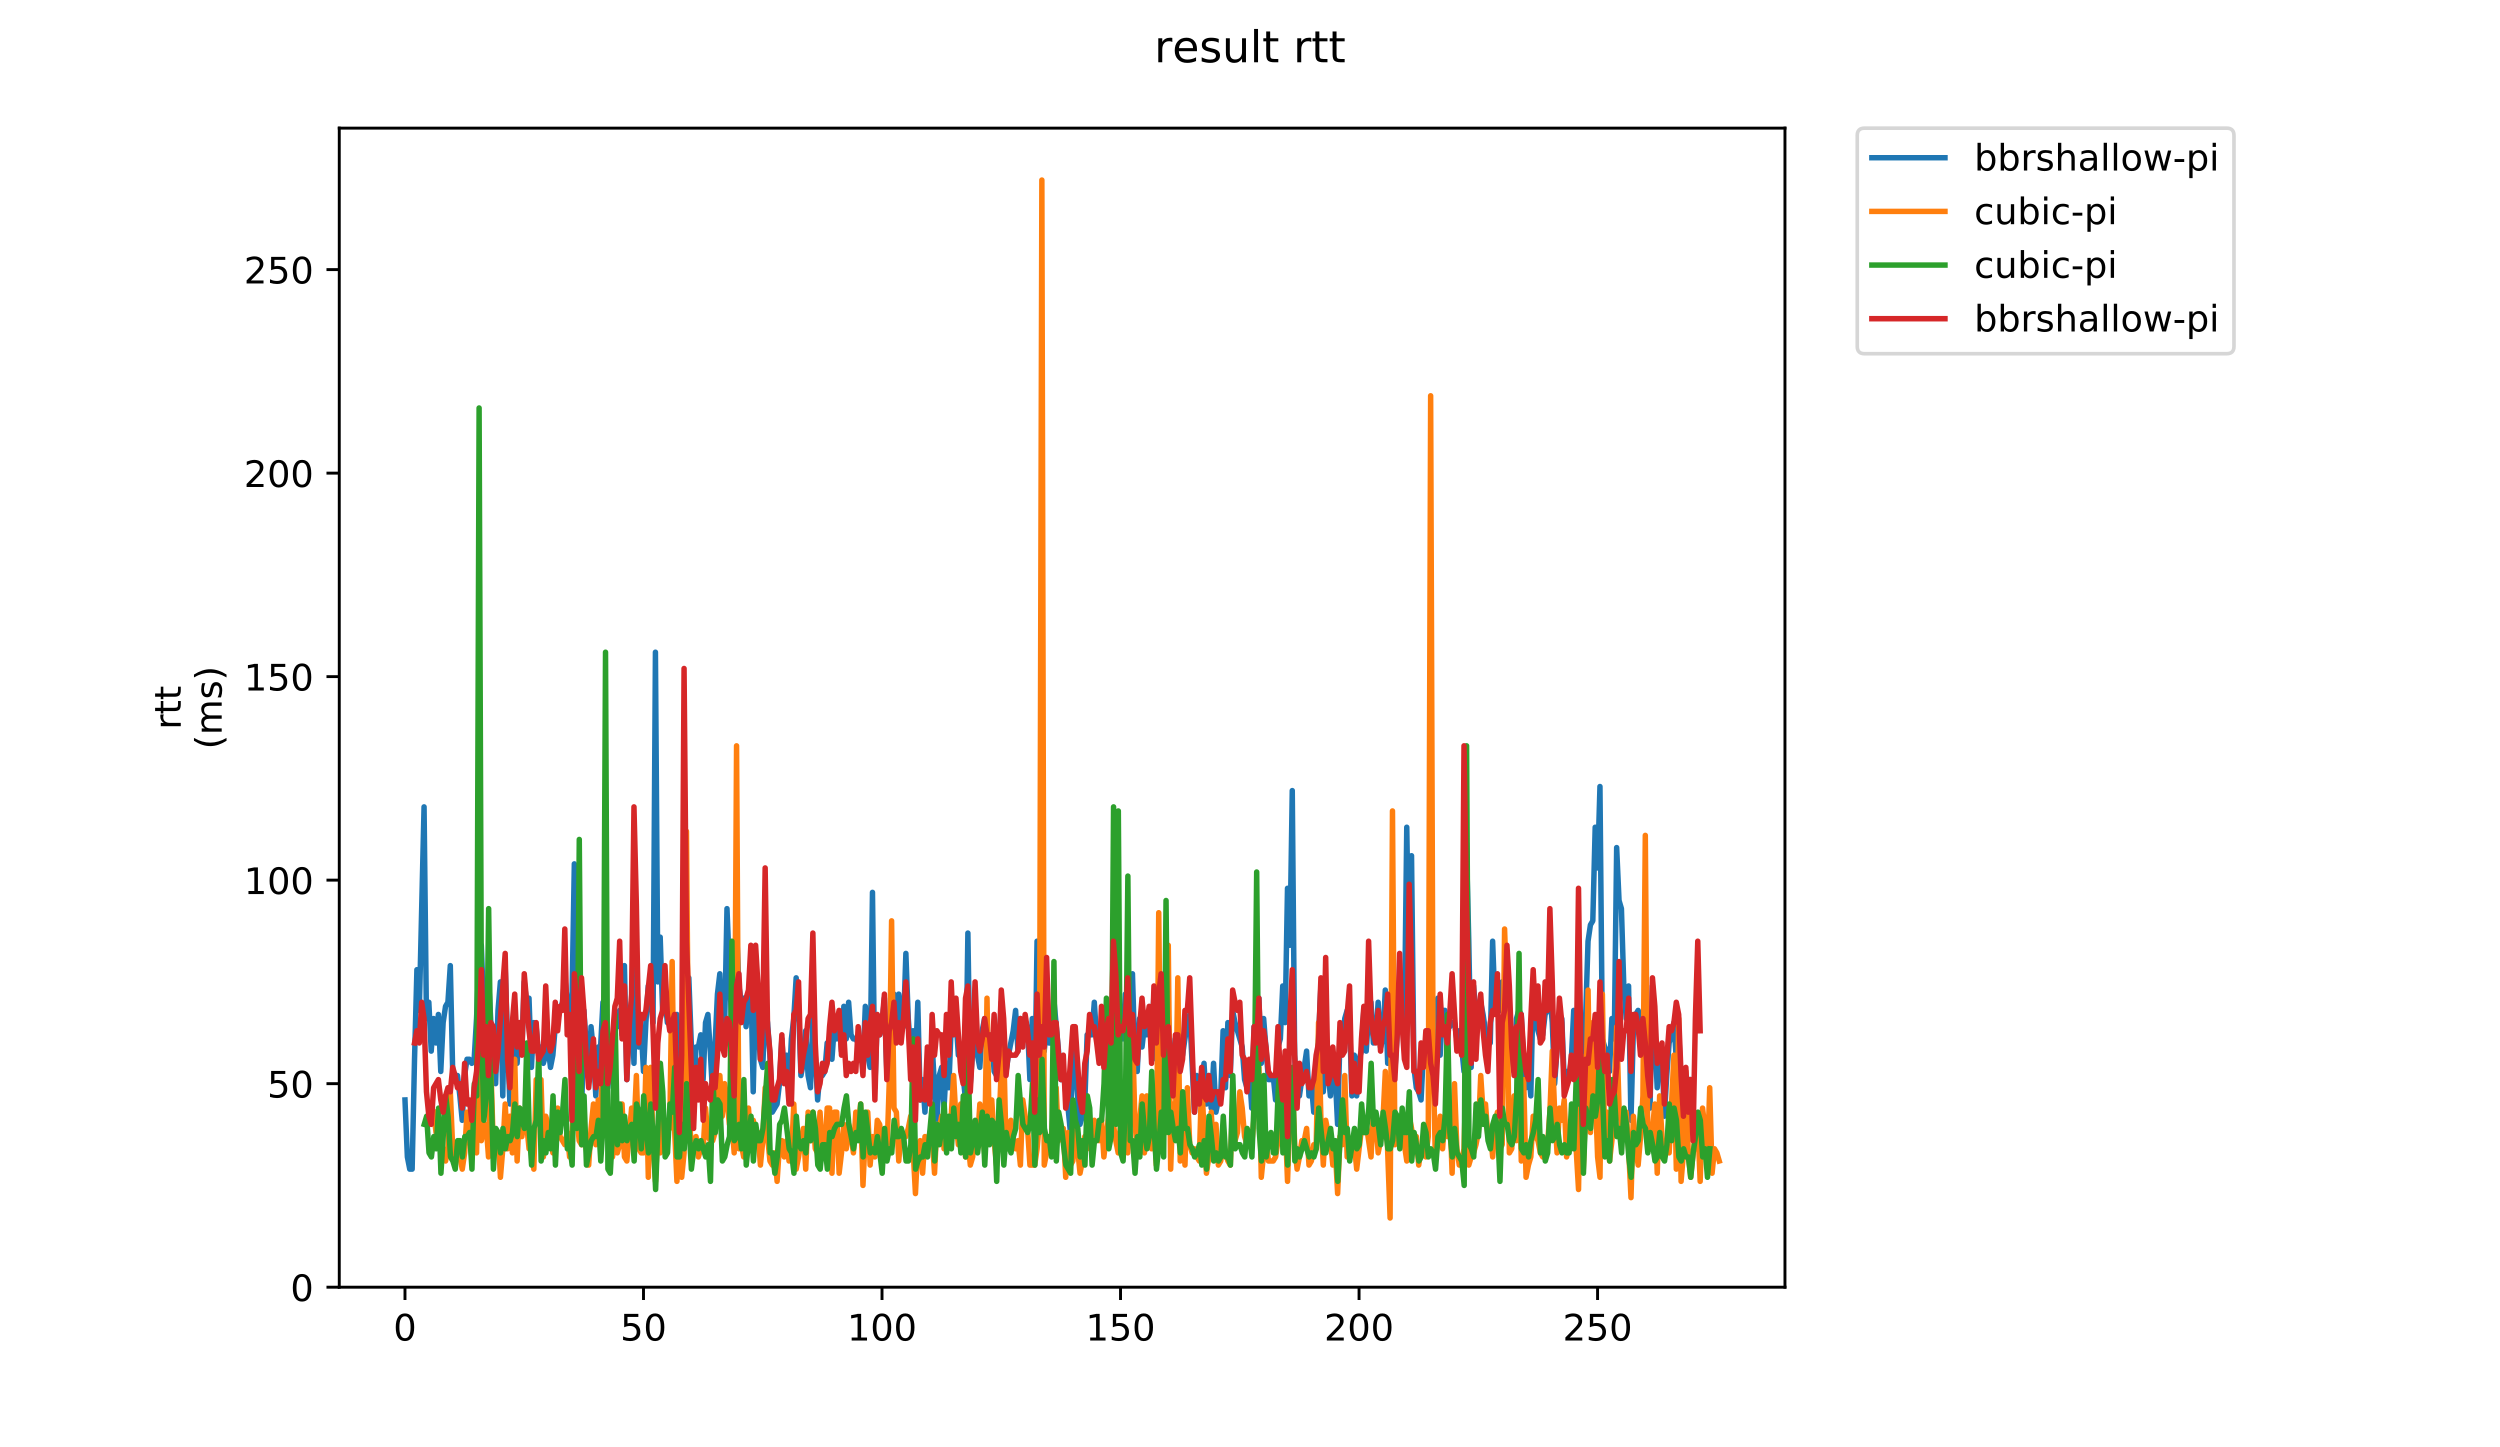 <?xml version="1.0" encoding="utf-8" standalone="no"?>
<!DOCTYPE svg PUBLIC "-//W3C//DTD SVG 1.1//EN"
  "http://www.w3.org/Graphics/SVG/1.1/DTD/svg11.dtd">
<!-- Created with matplotlib (https://matplotlib.org/) -->
<svg height="396pt" version="1.1" viewBox="0 0 684 396" width="684pt" xmlns="http://www.w3.org/2000/svg" xmlns:xlink="http://www.w3.org/1999/xlink">
 <defs>
  <style type="text/css">
*{stroke-linecap:butt;stroke-linejoin:round;}
  </style>
 </defs>
 <g id="figure_1">
  <g id="patch_1">
   <path d="M 0 396 
L 684 396 
L 684 0 
L 0 0 
z
" style="fill:#ffffff;"/>
  </g>
  <g id="axes_1">
   <g id="patch_2">
    <path d="M 92.824 352.174 
L 488.365 352.174 
L 488.365 35.062 
L 92.824 35.062 
z
" style="fill:#ffffff;"/>
   </g>
   <g id="matplotlib.axis_1">
    <g id="xtick_1">
     <g id="line2d_1">
      <defs>
       <path d="M 0 0 
L 0 3.5 
" id="maeb8a2943b" style="stroke:#000000;stroke-width:0.8;"/>
      </defs>
      <g>
       <use style="stroke:#000000;stroke-width:0.8;" x="110.803" xlink:href="#maeb8a2943b" y="352.174"/>
      </g>
     </g>
     <g id="text_1">
      <!-- 0 -->
      <defs>
       <path d="M 31.781 66.406 
Q 24.172 66.406 20.328 58.906 
Q 16.5 51.422 16.5 36.375 
Q 16.5 21.391 20.328 13.891 
Q 24.172 6.391 31.781 6.391 
Q 39.453 6.391 43.281 13.891 
Q 47.125 21.391 47.125 36.375 
Q 47.125 51.422 43.281 58.906 
Q 39.453 66.406 31.781 66.406 
z
M 31.781 74.219 
Q 44.047 74.219 50.516 64.516 
Q 56.984 54.828 56.984 36.375 
Q 56.984 17.969 50.516 8.266 
Q 44.047 -1.422 31.781 -1.422 
Q 19.531 -1.422 13.062 8.266 
Q 6.594 17.969 6.594 36.375 
Q 6.594 54.828 13.062 64.516 
Q 19.531 74.219 31.781 74.219 
z
" id="DejaVuSans-48"/>
      </defs>
      <g transform="translate(107.622 366.773)scale(0.1 -0.1)">
       <use xlink:href="#DejaVuSans-48"/>
      </g>
     </g>
    </g>
    <g id="xtick_2">
     <g id="line2d_2">
      <g>
       <use style="stroke:#000000;stroke-width:0.8;" x="176.061" xlink:href="#maeb8a2943b" y="352.174"/>
      </g>
     </g>
     <g id="text_2">
      <!-- 50 -->
      <defs>
       <path d="M 10.797 72.906 
L 49.516 72.906 
L 49.516 64.594 
L 19.828 64.594 
L 19.828 46.734 
Q 21.969 47.469 24.109 47.828 
Q 26.266 48.188 28.422 48.188 
Q 40.625 48.188 47.75 41.5 
Q 54.891 34.812 54.891 23.391 
Q 54.891 11.625 47.562 5.094 
Q 40.234 -1.422 26.906 -1.422 
Q 22.312 -1.422 17.547 -0.641 
Q 12.797 0.141 7.719 1.703 
L 7.719 11.625 
Q 12.109 9.234 16.797 8.062 
Q 21.484 6.891 26.703 6.891 
Q 35.156 6.891 40.078 11.328 
Q 45.016 15.766 45.016 23.391 
Q 45.016 31 40.078 35.438 
Q 35.156 39.891 26.703 39.891 
Q 22.75 39.891 18.812 39.016 
Q 14.891 38.141 10.797 36.281 
z
" id="DejaVuSans-53"/>
      </defs>
      <g transform="translate(169.699 366.773)scale(0.1 -0.1)">
       <use xlink:href="#DejaVuSans-53"/>
       <use x="63.623" xlink:href="#DejaVuSans-48"/>
      </g>
     </g>
    </g>
    <g id="xtick_3">
     <g id="line2d_3">
      <g>
       <use style="stroke:#000000;stroke-width:0.8;" x="241.32" xlink:href="#maeb8a2943b" y="352.174"/>
      </g>
     </g>
     <g id="text_3">
      <!-- 100 -->
      <defs>
       <path d="M 12.406 8.297 
L 28.516 8.297 
L 28.516 63.922 
L 10.984 60.406 
L 10.984 69.391 
L 28.422 72.906 
L 38.281 72.906 
L 38.281 8.297 
L 54.391 8.297 
L 54.391 0 
L 12.406 0 
z
" id="DejaVuSans-49"/>
      </defs>
      <g transform="translate(231.776 366.773)scale(0.1 -0.1)">
       <use xlink:href="#DejaVuSans-49"/>
       <use x="63.623" xlink:href="#DejaVuSans-48"/>
       <use x="127.246" xlink:href="#DejaVuSans-48"/>
      </g>
     </g>
    </g>
    <g id="xtick_4">
     <g id="line2d_4">
      <g>
       <use style="stroke:#000000;stroke-width:0.8;" x="306.578" xlink:href="#maeb8a2943b" y="352.174"/>
      </g>
     </g>
     <g id="text_4">
      <!-- 150 -->
      <g transform="translate(297.035 366.773)scale(0.1 -0.1)">
       <use xlink:href="#DejaVuSans-49"/>
       <use x="63.623" xlink:href="#DejaVuSans-53"/>
       <use x="127.246" xlink:href="#DejaVuSans-48"/>
      </g>
     </g>
    </g>
    <g id="xtick_5">
     <g id="line2d_5">
      <g>
       <use style="stroke:#000000;stroke-width:0.8;" x="371.837" xlink:href="#maeb8a2943b" y="352.174"/>
      </g>
     </g>
     <g id="text_5">
      <!-- 200 -->
      <defs>
       <path d="M 19.188 8.297 
L 53.609 8.297 
L 53.609 0 
L 7.328 0 
L 7.328 8.297 
Q 12.938 14.109 22.625 23.891 
Q 32.328 33.688 34.812 36.531 
Q 39.547 41.844 41.422 45.531 
Q 43.312 49.219 43.312 52.781 
Q 43.312 58.594 39.234 62.25 
Q 35.156 65.922 28.609 65.922 
Q 23.969 65.922 18.812 64.312 
Q 13.672 62.703 7.812 59.422 
L 7.812 69.391 
Q 13.766 71.781 18.938 73 
Q 24.125 74.219 28.422 74.219 
Q 39.75 74.219 46.484 68.547 
Q 53.219 62.891 53.219 53.422 
Q 53.219 48.922 51.531 44.891 
Q 49.859 40.875 45.406 35.406 
Q 44.188 33.984 37.641 27.219 
Q 31.109 20.453 19.188 8.297 
z
" id="DejaVuSans-50"/>
      </defs>
      <g transform="translate(362.293 366.773)scale(0.1 -0.1)">
       <use xlink:href="#DejaVuSans-50"/>
       <use x="63.623" xlink:href="#DejaVuSans-48"/>
       <use x="127.246" xlink:href="#DejaVuSans-48"/>
      </g>
     </g>
    </g>
    <g id="xtick_6">
     <g id="line2d_6">
      <g>
       <use style="stroke:#000000;stroke-width:0.8;" x="437.095" xlink:href="#maeb8a2943b" y="352.174"/>
      </g>
     </g>
     <g id="text_6">
      <!-- 250 -->
      <g transform="translate(427.551 366.773)scale(0.1 -0.1)">
       <use xlink:href="#DejaVuSans-50"/>
       <use x="63.623" xlink:href="#DejaVuSans-53"/>
       <use x="127.246" xlink:href="#DejaVuSans-48"/>
      </g>
     </g>
    </g>
   </g>
   <g id="matplotlib.axis_2">
    <g id="ytick_1">
     <g id="line2d_7">
      <defs>
       <path d="M 0 0 
L -3.5 0 
" id="m60bc6d3236" style="stroke:#000000;stroke-width:0.8;"/>
      </defs>
      <g>
       <use style="stroke:#000000;stroke-width:0.8;" x="92.824" xlink:href="#m60bc6d3236" y="352.174"/>
      </g>
     </g>
     <g id="text_7">
      <!-- 0 -->
      <g transform="translate(79.461 355.973)scale(0.1 -0.1)">
       <use xlink:href="#DejaVuSans-48"/>
      </g>
     </g>
    </g>
    <g id="ytick_2">
     <g id="line2d_8">
      <g>
       <use style="stroke:#000000;stroke-width:0.8;" x="92.824" xlink:href="#m60bc6d3236" y="296.492"/>
      </g>
     </g>
     <g id="text_8">
      <!-- 50 -->
      <g transform="translate(73.099 300.291)scale(0.1 -0.1)">
       <use xlink:href="#DejaVuSans-53"/>
       <use x="63.623" xlink:href="#DejaVuSans-48"/>
      </g>
     </g>
    </g>
    <g id="ytick_3">
     <g id="line2d_9">
      <g>
       <use style="stroke:#000000;stroke-width:0.8;" x="92.824" xlink:href="#m60bc6d3236" y="240.809"/>
      </g>
     </g>
     <g id="text_9">
      <!-- 100 -->
      <g transform="translate(66.736 244.608)scale(0.1 -0.1)">
       <use xlink:href="#DejaVuSans-49"/>
       <use x="63.623" xlink:href="#DejaVuSans-48"/>
       <use x="127.246" xlink:href="#DejaVuSans-48"/>
      </g>
     </g>
    </g>
    <g id="ytick_4">
     <g id="line2d_10">
      <g>
       <use style="stroke:#000000;stroke-width:0.8;" x="92.824" xlink:href="#m60bc6d3236" y="185.127"/>
      </g>
     </g>
     <g id="text_10">
      <!-- 150 -->
      <g transform="translate(66.736 188.926)scale(0.1 -0.1)">
       <use xlink:href="#DejaVuSans-49"/>
       <use x="63.623" xlink:href="#DejaVuSans-53"/>
       <use x="127.246" xlink:href="#DejaVuSans-48"/>
      </g>
     </g>
    </g>
    <g id="ytick_5">
     <g id="line2d_11">
      <g>
       <use style="stroke:#000000;stroke-width:0.8;" x="92.824" xlink:href="#m60bc6d3236" y="129.444"/>
      </g>
     </g>
     <g id="text_11">
      <!-- 200 -->
      <g transform="translate(66.736 133.244)scale(0.1 -0.1)">
       <use xlink:href="#DejaVuSans-50"/>
       <use x="63.623" xlink:href="#DejaVuSans-48"/>
       <use x="127.246" xlink:href="#DejaVuSans-48"/>
      </g>
     </g>
    </g>
    <g id="ytick_6">
     <g id="line2d_12">
      <g>
       <use style="stroke:#000000;stroke-width:0.8;" x="92.824" xlink:href="#m60bc6d3236" y="73.762"/>
      </g>
     </g>
     <g id="text_12">
      <!-- 250 -->
      <g transform="translate(66.736 77.561)scale(0.1 -0.1)">
       <use xlink:href="#DejaVuSans-50"/>
       <use x="63.623" xlink:href="#DejaVuSans-53"/>
       <use x="127.246" xlink:href="#DejaVuSans-48"/>
      </g>
     </g>
    </g>
    <g id="text_13">
     <!-- rtt -->
     <defs>
      <path d="M 41.109 46.297 
Q 39.594 47.172 37.812 47.578 
Q 36.031 48 33.891 48 
Q 26.266 48 22.188 43.047 
Q 18.109 38.094 18.109 28.812 
L 18.109 0 
L 9.078 0 
L 9.078 54.688 
L 18.109 54.688 
L 18.109 46.188 
Q 20.953 51.172 25.484 53.578 
Q 30.031 56 36.531 56 
Q 37.453 56 38.578 55.875 
Q 39.703 55.766 41.062 55.516 
z
" id="DejaVuSans-114"/>
      <path d="M 18.312 70.219 
L 18.312 54.688 
L 36.812 54.688 
L 36.812 47.703 
L 18.312 47.703 
L 18.312 18.016 
Q 18.312 11.328 20.141 9.422 
Q 21.969 7.516 27.594 7.516 
L 36.812 7.516 
L 36.812 0 
L 27.594 0 
Q 17.188 0 13.234 3.875 
Q 9.281 7.766 9.281 18.016 
L 9.281 47.703 
L 2.688 47.703 
L 2.688 54.688 
L 9.281 54.688 
L 9.281 70.219 
z
" id="DejaVuSans-116"/>
     </defs>
     <g transform="translate(49.459 199.594)rotate(-90)scale(0.1 -0.1)">
      <use xlink:href="#DejaVuSans-114"/>
      <use x="41.113" xlink:href="#DejaVuSans-116"/>
      <use x="80.322" xlink:href="#DejaVuSans-116"/>
     </g>
     <!-- (ms) -->
     <defs>
      <path d="M 31 75.875 
Q 24.469 64.656 21.281 53.656 
Q 18.109 42.672 18.109 31.391 
Q 18.109 20.125 21.312 9.062 
Q 24.516 -2 31 -13.188 
L 23.188 -13.188 
Q 15.875 -1.703 12.234 9.375 
Q 8.594 20.453 8.594 31.391 
Q 8.594 42.281 12.203 53.312 
Q 15.828 64.359 23.188 75.875 
z
" id="DejaVuSans-40"/>
      <path d="M 52 44.188 
Q 55.375 50.25 60.062 53.125 
Q 64.75 56 71.094 56 
Q 79.641 56 84.281 50.016 
Q 88.922 44.047 88.922 33.016 
L 88.922 0 
L 79.891 0 
L 79.891 32.719 
Q 79.891 40.578 77.094 44.375 
Q 74.312 48.188 68.609 48.188 
Q 61.625 48.188 57.562 43.547 
Q 53.516 38.922 53.516 30.906 
L 53.516 0 
L 44.484 0 
L 44.484 32.719 
Q 44.484 40.625 41.703 44.406 
Q 38.922 48.188 33.109 48.188 
Q 26.219 48.188 22.156 43.531 
Q 18.109 38.875 18.109 30.906 
L 18.109 0 
L 9.078 0 
L 9.078 54.688 
L 18.109 54.688 
L 18.109 46.188 
Q 21.188 51.219 25.484 53.609 
Q 29.781 56 35.688 56 
Q 41.656 56 45.828 52.969 
Q 50 49.953 52 44.188 
z
" id="DejaVuSans-109"/>
      <path d="M 44.281 53.078 
L 44.281 44.578 
Q 40.484 46.531 36.375 47.5 
Q 32.281 48.484 27.875 48.484 
Q 21.188 48.484 17.844 46.438 
Q 14.5 44.391 14.5 40.281 
Q 14.5 37.156 16.891 35.375 
Q 19.281 33.594 26.516 31.984 
L 29.594 31.297 
Q 39.156 29.25 43.188 25.516 
Q 47.219 21.781 47.219 15.094 
Q 47.219 7.469 41.188 3.016 
Q 35.156 -1.422 24.609 -1.422 
Q 20.219 -1.422 15.453 -0.562 
Q 10.688 0.297 5.422 2 
L 5.422 11.281 
Q 10.406 8.688 15.234 7.391 
Q 20.062 6.109 24.812 6.109 
Q 31.156 6.109 34.562 8.281 
Q 37.984 10.453 37.984 14.406 
Q 37.984 18.062 35.516 20.016 
Q 33.062 21.969 24.703 23.781 
L 21.578 24.516 
Q 13.234 26.266 9.516 29.906 
Q 5.812 33.547 5.812 39.891 
Q 5.812 47.609 11.281 51.797 
Q 16.75 56 26.812 56 
Q 31.781 56 36.172 55.266 
Q 40.578 54.547 44.281 53.078 
z
" id="DejaVuSans-115"/>
      <path d="M 8.016 75.875 
L 15.828 75.875 
Q 23.141 64.359 26.781 53.312 
Q 30.422 42.281 30.422 31.391 
Q 30.422 20.453 26.781 9.375 
Q 23.141 -1.703 15.828 -13.188 
L 8.016 -13.188 
Q 14.5 -2 17.703 9.062 
Q 20.906 20.125 20.906 31.391 
Q 20.906 42.672 17.703 53.656 
Q 14.5 64.656 8.016 75.875 
z
" id="DejaVuSans-41"/>
     </defs>
     <g transform="translate(60.657 204.995)rotate(-90)scale(0.1 -0.1)">
      <use xlink:href="#DejaVuSans-40"/>
      <use x="39.014" xlink:href="#DejaVuSans-109"/>
      <use x="136.426" xlink:href="#DejaVuSans-115"/>
      <use x="188.525" xlink:href="#DejaVuSans-41"/>
     </g>
    </g>
   </g>
   <g id="line2d_13">
    <path clip-path="url(#pa7cce01f78)" d="M 110.803 300.946 
L 111.456 316.537 
L 112.108 319.878 
L 112.761 319.878 
L 113.413 289.81 
L 114.066 265.31 
L 114.719 276.446 
L 116.024 220.764 
L 116.676 278.673 
L 117.329 274.219 
L 117.981 287.583 
L 118.634 278.673 
L 119.287 285.355 
L 119.939 277.56 
L 120.592 293.151 
L 121.244 279.787 
L 121.897 275.332 
L 122.55 274.219 
L 123.202 264.196 
L 123.855 293.151 
L 124.507 294.264 
L 125.16 294.264 
L 125.812 299.833 
L 126.465 306.515 
L 127.118 294.264 
L 127.77 289.81 
L 128.423 289.81 
L 129.075 290.923 
L 129.728 289.81 
L 130.381 278.673 
L 131.033 263.082 
L 131.686 258.628 
L 132.338 276.446 
L 132.991 278.673 
L 133.644 267.537 
L 134.296 279.787 
L 134.949 294.264 
L 135.601 296.492 
L 136.254 276.446 
L 136.906 268.65 
L 137.559 299.833 
L 138.212 264.196 
L 138.864 285.355 
L 139.517 302.06 
L 140.169 295.378 
L 140.822 282.014 
L 141.475 290.923 
L 142.127 279.787 
L 142.78 287.583 
L 143.432 268.65 
L 144.085 274.219 
L 144.737 273.105 
L 145.39 292.037 
L 146.043 279.787 
L 146.695 280.901 
L 147.348 288.696 
L 148 286.469 
L 148.653 290.923 
L 149.958 286.469 
L 150.611 292.037 
L 151.263 288.696 
L 151.916 280.901 
L 153.874 274.219 
L 154.526 267.537 
L 155.831 279.787 
L 156.484 274.219 
L 157.137 236.355 
L 157.789 270.878 
L 158.442 280.901 
L 159.094 306.515 
L 159.747 276.446 
L 161.052 295.378 
L 161.705 280.901 
L 162.357 287.583 
L 163.01 299.833 
L 163.662 286.469 
L 164.315 286.469 
L 164.968 274.219 
L 165.62 276.446 
L 166.273 297.605 
L 167.578 285.355 
L 168.23 280.901 
L 168.883 280.901 
L 169.536 276.446 
L 170.188 283.128 
L 170.841 264.196 
L 171.493 295.378 
L 172.146 280.901 
L 172.799 274.219 
L 173.451 290.923 
L 174.104 263.082 
L 174.756 286.469 
L 175.409 280.901 
L 176.061 293.151 
L 176.714 279.787 
L 177.367 269.764 
L 178.019 271.991 
L 178.672 279.787 
L 179.324 178.445 
L 179.977 268.65 
L 180.63 256.4 
L 181.282 276.446 
L 181.935 273.105 
L 182.587 279.787 
L 183.24 277.56 
L 183.893 280.901 
L 184.545 282.014 
L 185.198 277.56 
L 185.85 294.264 
L 186.503 292.037 
L 187.155 299.833 
L 187.808 282.014 
L 188.461 267.537 
L 189.766 302.06 
L 190.418 286.469 
L 191.071 286.469 
L 191.724 283.128 
L 192.376 295.378 
L 193.029 279.787 
L 193.681 277.56 
L 194.334 287.583 
L 194.986 299.833 
L 196.292 271.991 
L 196.944 266.423 
L 197.597 284.242 
L 198.249 280.901 
L 198.902 248.605 
L 200.207 280.901 
L 200.86 275.332 
L 201.512 254.173 
L 202.165 269.764 
L 202.817 274.219 
L 203.47 273.105 
L 204.123 280.901 
L 204.775 271.991 
L 205.428 267.537 
L 206.08 298.719 
L 206.733 269.764 
L 207.386 280.901 
L 208.038 289.81 
L 208.691 292.037 
L 209.343 275.332 
L 209.996 279.787 
L 210.648 288.696 
L 211.301 304.287 
L 212.606 302.06 
L 213.259 296.492 
L 213.911 284.242 
L 214.564 294.264 
L 215.217 288.696 
L 215.869 297.605 
L 216.522 284.242 
L 217.174 278.673 
L 217.827 267.537 
L 218.479 275.332 
L 219.132 294.264 
L 219.785 290.923 
L 220.437 282.014 
L 221.09 294.264 
L 221.742 297.605 
L 222.395 278.673 
L 223.048 288.696 
L 223.7 300.946 
L 224.353 293.151 
L 225.005 294.264 
L 225.658 293.151 
L 226.31 285.355 
L 226.963 285.355 
L 227.616 289.81 
L 228.268 280.901 
L 228.921 284.242 
L 229.573 278.673 
L 230.226 287.583 
L 230.879 275.332 
L 231.531 284.242 
L 232.184 274.219 
L 232.836 283.128 
L 233.489 284.242 
L 234.141 284.242 
L 234.794 285.355 
L 235.447 289.81 
L 236.099 290.923 
L 236.752 275.332 
L 237.404 288.696 
L 238.057 292.037 
L 238.71 244.15 
L 239.362 297.605 
L 240.015 278.673 
L 240.667 283.128 
L 241.32 280.901 
L 241.973 273.105 
L 242.625 293.151 
L 243.278 288.696 
L 243.93 282.014 
L 244.583 271.991 
L 245.235 284.242 
L 245.888 271.991 
L 247.193 280.901 
L 247.846 260.855 
L 248.498 278.673 
L 249.151 287.583 
L 249.804 282.014 
L 250.456 290.923 
L 251.109 274.219 
L 251.761 300.946 
L 252.414 295.378 
L 253.066 304.287 
L 253.719 293.151 
L 254.372 300.946 
L 255.024 285.355 
L 255.677 297.605 
L 256.329 306.515 
L 256.982 294.264 
L 257.635 292.037 
L 258.287 303.174 
L 258.94 290.923 
L 259.592 297.605 
L 260.245 280.901 
L 260.897 282.014 
L 261.55 278.673 
L 262.203 288.696 
L 262.855 288.696 
L 263.508 294.264 
L 264.16 300.946 
L 264.813 255.287 
L 265.466 296.492 
L 266.118 287.583 
L 266.771 274.219 
L 267.423 288.696 
L 268.076 292.037 
L 268.728 282.014 
L 269.381 278.673 
L 270.034 284.242 
L 270.686 287.583 
L 271.339 283.128 
L 271.991 293.151 
L 272.644 294.264 
L 273.297 287.583 
L 273.949 274.219 
L 274.602 286.469 
L 275.254 293.151 
L 275.907 288.696 
L 277.212 282.014 
L 277.865 276.446 
L 278.517 287.583 
L 279.17 278.673 
L 279.822 283.128 
L 280.475 280.901 
L 281.128 280.901 
L 281.78 295.378 
L 282.433 278.673 
L 283.085 300.946 
L 283.738 257.514 
L 284.39 286.469 
L 285.043 277.56 
L 285.696 287.583 
L 286.348 280.901 
L 287.001 285.355 
L 287.653 285.355 
L 288.306 273.105 
L 289.611 287.583 
L 290.264 295.378 
L 290.916 293.151 
L 291.569 298.719 
L 292.222 303.174 
L 292.874 309.855 
L 293.527 284.242 
L 295.484 307.628 
L 296.137 305.401 
L 296.79 302.06 
L 297.442 283.128 
L 298.747 283.128 
L 299.4 274.219 
L 300.053 284.242 
L 300.705 286.469 
L 301.358 280.901 
L 302.01 282.014 
L 302.663 280.901 
L 303.315 280.901 
L 303.968 289.81 
L 304.621 266.423 
L 305.273 275.332 
L 305.926 279.787 
L 306.578 278.673 
L 307.231 284.242 
L 307.884 271.991 
L 308.536 275.332 
L 309.189 284.242 
L 309.841 266.423 
L 310.494 288.696 
L 311.146 293.151 
L 311.799 278.673 
L 312.452 286.469 
L 313.104 280.901 
L 313.757 283.128 
L 314.409 276.446 
L 315.062 286.469 
L 315.715 271.991 
L 316.367 289.81 
L 317.02 288.696 
L 317.672 280.901 
L 318.325 285.355 
L 318.977 278.673 
L 319.63 277.56 
L 320.283 290.923 
L 320.935 297.605 
L 321.588 284.242 
L 322.893 290.923 
L 323.546 288.696 
L 324.851 279.787 
L 325.503 277.56 
L 326.808 304.287 
L 327.461 294.264 
L 328.114 300.946 
L 328.766 296.492 
L 329.419 290.923 
L 330.071 302.06 
L 330.724 294.264 
L 331.377 303.174 
L 332.029 290.923 
L 332.682 304.287 
L 333.334 300.946 
L 333.987 299.833 
L 334.639 282.014 
L 335.292 297.605 
L 335.945 279.787 
L 336.597 294.264 
L 337.25 276.446 
L 337.902 279.787 
L 339.86 286.469 
L 340.513 295.378 
L 341.165 297.605 
L 341.818 293.151 
L 342.47 303.174 
L 343.123 280.901 
L 343.776 290.923 
L 344.428 273.105 
L 345.081 290.923 
L 345.733 278.673 
L 347.039 295.378 
L 347.691 295.378 
L 348.344 294.264 
L 348.996 300.946 
L 349.649 286.469 
L 350.302 284.242 
L 350.954 269.764 
L 351.607 279.787 
L 352.259 243.037 
L 352.912 258.628 
L 353.564 216.309 
L 354.217 288.696 
L 354.87 299.833 
L 355.522 299.833 
L 356.175 295.378 
L 356.827 292.037 
L 357.48 287.583 
L 358.133 299.833 
L 358.785 296.492 
L 359.438 304.287 
L 360.09 293.151 
L 360.743 284.242 
L 361.395 269.764 
L 362.048 298.719 
L 362.701 287.583 
L 364.006 299.833 
L 364.658 289.81 
L 365.311 294.264 
L 365.964 307.628 
L 366.616 284.242 
L 367.269 286.469 
L 367.921 278.673 
L 368.574 276.446 
L 369.226 278.673 
L 369.879 299.833 
L 370.532 288.696 
L 371.184 299.833 
L 371.837 289.81 
L 372.489 287.583 
L 373.142 276.446 
L 373.795 287.583 
L 374.447 277.56 
L 375.1 274.219 
L 375.752 285.355 
L 376.405 284.242 
L 377.057 274.219 
L 377.71 286.469 
L 378.363 284.242 
L 379.015 270.878 
L 379.668 290.923 
L 380.32 279.787 
L 380.973 294.264 
L 381.626 293.151 
L 382.931 271.991 
L 383.583 278.673 
L 384.236 280.901 
L 384.888 226.332 
L 385.541 266.423 
L 386.194 234.127 
L 386.846 292.037 
L 387.499 297.605 
L 388.151 298.719 
L 388.804 300.946 
L 389.457 287.583 
L 390.109 285.355 
L 390.762 282.014 
L 391.414 295.378 
L 392.067 296.492 
L 392.719 298.719 
L 393.372 273.105 
L 394.025 288.696 
L 394.677 276.446 
L 395.33 276.446 
L 395.982 280.901 
L 396.635 280.901 
L 397.288 279.787 
L 397.94 279.787 
L 398.593 284.242 
L 399.245 282.014 
L 399.898 286.469 
L 400.55 293.151 
L 401.203 230.786 
L 401.856 257.514 
L 402.508 292.037 
L 403.161 269.764 
L 403.813 277.56 
L 404.466 274.219 
L 405.119 274.219 
L 405.771 277.56 
L 406.424 282.014 
L 407.076 285.355 
L 407.729 285.355 
L 408.382 257.514 
L 409.034 275.332 
L 409.687 274.219 
L 410.339 276.446 
L 410.992 268.65 
L 412.297 280.901 
L 412.95 279.787 
L 414.255 293.151 
L 414.907 278.673 
L 415.56 276.446 
L 416.213 277.56 
L 416.865 290.923 
L 417.518 297.605 
L 418.17 292.037 
L 418.823 299.833 
L 419.475 270.878 
L 420.128 278.673 
L 420.781 282.014 
L 421.433 284.242 
L 422.086 283.128 
L 422.738 277.56 
L 423.391 276.446 
L 424.044 271.991 
L 424.696 279.787 
L 425.349 296.492 
L 426.654 277.56 
L 427.306 278.673 
L 427.959 295.378 
L 428.612 293.151 
L 429.264 295.378 
L 429.917 289.81 
L 430.569 276.446 
L 431.875 290.923 
L 432.527 277.56 
L 433.18 298.719 
L 434.485 257.514 
L 435.137 253.059 
L 435.79 251.946 
L 436.443 226.332 
L 437.095 237.468 
L 437.748 215.195 
L 438.4 284.242 
L 439.053 286.469 
L 439.706 287.583 
L 440.358 293.151 
L 441.011 278.673 
L 441.663 284.242 
L 442.316 231.9 
L 442.968 246.377 
L 443.621 248.605 
L 444.274 269.764 
L 444.926 278.673 
L 445.579 269.764 
L 446.231 306.515 
L 446.884 282.014 
L 447.537 277.56 
L 448.189 276.446 
L 448.842 278.673 
L 449.494 285.355 
L 450.147 274.219 
L 450.799 296.492 
L 451.452 303.174 
L 452.105 269.764 
L 453.41 297.605 
L 454.062 286.469 
L 454.715 287.583 
L 455.368 305.401 
L 456.02 294.264 
L 456.673 285.355 
L 457.325 283.128 
L 457.978 279.787 
L 458.631 289.81 
L 459.283 282.014 
L 459.936 296.492 
L 460.588 302.06 
L 461.241 295.378 
L 461.893 304.287 
L 462.546 295.378 
L 462.546 295.378 
" style="fill:none;stroke:#1f77b4;stroke-linecap:square;stroke-width:1.5;"/>
   </g>
   <g id="line2d_14">
    <path clip-path="url(#pa7cce01f78)" d="M 118.643 304.287 
L 119.296 309.855 
L 119.948 310.969 
L 120.601 313.196 
L 121.254 314.31 
L 121.906 317.651 
L 122.559 314.31 
L 123.211 298.719 
L 123.864 314.31 
L 124.516 316.537 
L 125.822 316.537 
L 126.474 319.878 
L 127.127 315.424 
L 127.779 304.287 
L 128.432 309.855 
L 129.085 316.537 
L 129.737 306.515 
L 130.39 315.424 
L 131.042 276.446 
L 131.695 312.083 
L 132.347 308.742 
L 133 307.628 
L 133.653 316.537 
L 134.305 292.037 
L 134.958 313.196 
L 135.61 312.083 
L 136.263 309.855 
L 136.916 322.106 
L 137.568 314.31 
L 138.221 302.06 
L 138.873 314.31 
L 139.526 305.401 
L 140.178 315.424 
L 140.831 289.81 
L 141.484 317.651 
L 142.136 303.174 
L 142.789 310.969 
L 143.441 305.401 
L 144.094 307.628 
L 144.747 314.31 
L 145.399 309.855 
L 146.052 319.878 
L 146.704 295.378 
L 147.357 302.06 
L 148.01 295.378 
L 148.662 316.537 
L 149.315 305.401 
L 149.967 307.628 
L 150.62 312.083 
L 151.272 315.424 
L 151.925 305.401 
L 152.578 303.174 
L 153.23 310.969 
L 154.535 313.196 
L 155.188 309.855 
L 155.841 316.537 
L 156.493 310.969 
L 157.146 297.605 
L 158.451 312.083 
L 159.103 313.196 
L 159.756 308.742 
L 160.409 314.31 
L 161.061 318.765 
L 161.714 308.742 
L 162.366 302.06 
L 163.019 313.196 
L 163.672 300.946 
L 164.324 305.401 
L 165.629 274.219 
L 166.282 308.742 
L 166.934 313.196 
L 167.587 316.537 
L 168.24 310.969 
L 168.892 315.424 
L 169.545 313.196 
L 170.197 302.06 
L 170.85 316.537 
L 171.503 317.651 
L 172.808 303.174 
L 173.46 308.742 
L 174.113 294.264 
L 174.765 314.31 
L 175.418 315.424 
L 176.071 315.424 
L 176.723 292.037 
L 177.376 322.106 
L 178.028 292.037 
L 178.681 312.083 
L 179.334 323.219 
L 179.986 308.742 
L 180.639 315.424 
L 181.291 303.174 
L 181.944 314.31 
L 182.596 307.628 
L 183.249 308.742 
L 183.902 263.082 
L 184.554 308.742 
L 185.207 323.219 
L 185.859 310.969 
L 186.512 322.106 
L 187.165 315.424 
L 187.817 227.445 
L 188.47 304.287 
L 189.122 313.196 
L 189.775 314.31 
L 190.427 310.969 
L 191.08 316.537 
L 191.733 314.31 
L 192.385 314.31 
L 193.038 303.174 
L 193.69 310.969 
L 194.343 312.083 
L 194.996 312.083 
L 195.648 309.855 
L 196.301 300.946 
L 196.953 294.264 
L 197.606 305.401 
L 198.258 296.492 
L 198.911 300.946 
L 199.564 307.628 
L 200.216 306.515 
L 200.869 315.424 
L 201.521 204.059 
L 202.174 314.31 
L 202.827 313.196 
L 203.479 316.537 
L 204.132 314.31 
L 204.784 303.174 
L 205.437 312.083 
L 206.09 306.515 
L 206.742 309.855 
L 207.395 309.855 
L 208.047 318.765 
L 208.7 312.083 
L 209.352 297.605 
L 210.005 310.969 
L 210.658 317.651 
L 211.31 318.765 
L 211.963 315.424 
L 212.615 323.219 
L 213.268 313.196 
L 213.921 312.083 
L 214.573 316.537 
L 215.226 312.083 
L 215.878 317.651 
L 216.531 316.537 
L 217.183 302.06 
L 217.836 319.878 
L 218.489 316.537 
L 219.141 312.083 
L 219.794 308.742 
L 220.446 319.878 
L 221.099 304.287 
L 221.752 312.083 
L 222.404 304.287 
L 223.057 314.31 
L 223.709 315.424 
L 224.362 304.287 
L 225.014 315.424 
L 225.667 315.424 
L 226.32 303.174 
L 226.972 303.174 
L 227.625 320.992 
L 228.277 304.287 
L 228.93 304.287 
L 229.583 320.992 
L 230.235 315.424 
L 230.888 307.628 
L 231.54 314.31 
L 232.193 307.628 
L 232.845 310.969 
L 233.498 315.424 
L 234.151 304.287 
L 234.803 308.742 
L 235.456 302.06 
L 236.108 324.333 
L 236.761 309.855 
L 237.414 304.287 
L 238.066 318.765 
L 238.719 310.969 
L 239.371 316.537 
L 240.024 306.515 
L 240.676 307.628 
L 241.329 313.196 
L 241.982 309.855 
L 242.634 316.537 
L 243.287 296.492 
L 243.939 251.946 
L 244.592 303.174 
L 245.245 304.287 
L 245.897 317.651 
L 246.55 309.855 
L 247.202 310.969 
L 247.855 310.969 
L 248.507 308.742 
L 249.16 305.401 
L 249.813 314.31 
L 250.465 326.56 
L 251.118 313.196 
L 251.77 312.083 
L 252.423 320.992 
L 253.076 310.969 
L 253.728 314.31 
L 254.381 309.855 
L 255.033 310.969 
L 255.686 320.992 
L 256.339 307.628 
L 256.991 308.742 
L 257.644 305.401 
L 258.296 314.31 
L 258.949 312.083 
L 259.601 312.083 
L 260.254 305.401 
L 260.907 294.264 
L 261.559 306.515 
L 262.212 313.196 
L 262.864 302.06 
L 264.17 316.537 
L 264.822 312.083 
L 265.475 318.765 
L 266.127 316.537 
L 266.78 308.742 
L 267.432 312.083 
L 268.085 302.06 
L 268.738 306.515 
L 269.39 315.424 
L 270.043 273.105 
L 270.695 312.083 
L 271.348 300.946 
L 272.001 312.083 
L 272.653 318.765 
L 273.306 308.742 
L 273.958 292.037 
L 274.611 286.469 
L 275.263 314.31 
L 275.916 308.742 
L 276.569 306.515 
L 277.221 312.083 
L 277.874 314.31 
L 278.526 312.083 
L 279.179 318.765 
L 279.832 300.946 
L 280.484 305.401 
L 281.137 308.742 
L 281.789 318.765 
L 283.094 318.765 
L 283.747 314.31 
L 284.4 306.515 
L 285.052 49.262 
L 285.705 318.765 
L 286.357 315.424 
L 287.663 310.969 
L 288.315 302.06 
L 288.968 297.605 
L 289.62 312.083 
L 290.273 308.742 
L 290.925 308.742 
L 291.578 322.106 
L 292.231 309.855 
L 292.883 318.765 
L 293.536 317.651 
L 294.188 307.628 
L 295.494 320.992 
L 296.146 317.651 
L 296.799 310.969 
L 297.451 314.31 
L 298.104 309.855 
L 298.756 310.969 
L 299.409 306.515 
L 300.062 310.969 
L 300.714 312.083 
L 301.367 306.515 
L 302.019 316.537 
L 303.325 305.401 
L 303.977 310.969 
L 304.63 307.628 
L 305.282 312.083 
L 305.935 315.424 
L 306.587 307.628 
L 307.24 316.537 
L 307.893 304.287 
L 308.545 315.424 
L 309.198 306.515 
L 309.85 282.014 
L 310.503 306.515 
L 311.156 315.424 
L 311.808 306.515 
L 312.461 299.833 
L 313.113 315.424 
L 313.766 299.833 
L 315.071 314.31 
L 315.724 306.515 
L 316.376 318.765 
L 317.029 249.718 
L 317.681 310.969 
L 318.334 309.855 
L 318.987 309.855 
L 319.639 258.628 
L 320.292 319.878 
L 320.944 302.06 
L 321.597 307.628 
L 322.25 267.537 
L 322.902 317.651 
L 323.555 308.742 
L 324.207 318.765 
L 324.86 297.605 
L 325.512 313.196 
L 326.165 315.424 
L 326.818 314.31 
L 327.47 316.537 
L 328.123 317.651 
L 328.775 295.378 
L 329.428 309.855 
L 330.081 320.992 
L 330.733 316.537 
L 331.386 304.287 
L 332.038 315.424 
L 332.691 307.628 
L 333.343 318.765 
L 333.996 317.651 
L 334.649 313.196 
L 335.954 317.651 
L 336.606 318.765 
L 337.259 302.06 
L 337.912 312.083 
L 338.564 309.855 
L 339.217 298.719 
L 339.869 303.174 
L 340.522 310.969 
L 341.174 313.196 
L 341.827 309.855 
L 342.48 313.196 
L 343.785 297.605 
L 344.437 292.037 
L 345.09 322.106 
L 345.743 315.424 
L 346.395 312.083 
L 347.048 317.651 
L 348.353 317.651 
L 349.005 316.537 
L 350.311 307.628 
L 350.963 313.196 
L 351.616 306.515 
L 352.268 323.219 
L 352.921 304.287 
L 353.574 294.264 
L 354.226 313.196 
L 354.879 319.878 
L 355.531 316.537 
L 356.184 312.083 
L 356.836 312.083 
L 357.489 308.742 
L 358.142 318.765 
L 358.794 317.651 
L 359.447 313.196 
L 360.099 314.31 
L 360.752 279.787 
L 361.405 306.515 
L 362.057 318.765 
L 362.71 306.515 
L 363.362 309.855 
L 364.015 312.083 
L 364.667 318.765 
L 365.32 314.31 
L 365.973 326.56 
L 366.625 310.969 
L 367.278 313.196 
L 367.93 294.264 
L 368.583 316.537 
L 370.541 313.196 
L 371.193 319.878 
L 372.499 308.742 
L 373.151 309.855 
L 373.804 307.628 
L 375.109 316.537 
L 375.761 304.287 
L 376.414 306.515 
L 377.067 315.424 
L 377.719 312.083 
L 378.372 306.515 
L 379.024 293.151 
L 379.677 315.424 
L 380.33 333.242 
L 380.982 221.877 
L 381.635 313.196 
L 382.287 307.628 
L 382.94 313.196 
L 383.592 309.855 
L 384.245 313.196 
L 384.898 317.651 
L 385.55 305.401 
L 386.203 308.742 
L 386.855 314.31 
L 387.508 310.969 
L 388.161 318.765 
L 388.813 314.31 
L 389.466 314.31 
L 390.118 316.537 
L 390.771 310.969 
L 391.423 108.285 
L 392.076 288.696 
L 392.729 317.651 
L 394.034 305.401 
L 394.686 314.31 
L 395.339 305.401 
L 395.992 310.969 
L 396.644 303.174 
L 397.297 320.992 
L 397.949 296.492 
L 398.602 314.31 
L 399.254 318.765 
L 399.907 317.651 
L 400.56 314.31 
L 401.212 289.81 
L 401.865 318.765 
L 402.517 316.537 
L 403.17 315.424 
L 403.823 313.196 
L 404.475 309.855 
L 405.128 294.264 
L 405.78 304.287 
L 406.433 302.06 
L 407.085 310.969 
L 407.738 308.742 
L 408.391 316.537 
L 409.043 307.628 
L 409.696 304.287 
L 410.348 314.31 
L 411.001 313.196 
L 411.654 254.173 
L 412.306 273.105 
L 412.959 315.424 
L 413.611 314.31 
L 414.264 299.833 
L 414.916 312.083 
L 415.569 288.696 
L 416.222 317.651 
L 416.874 295.378 
L 417.527 322.106 
L 418.179 318.765 
L 418.832 316.537 
L 419.485 305.401 
L 420.137 310.969 
L 420.79 312.083 
L 421.442 315.424 
L 422.095 316.537 
L 422.748 315.424 
L 423.4 313.196 
L 424.053 304.287 
L 424.705 287.583 
L 425.358 304.287 
L 426.01 315.424 
L 426.663 303.174 
L 427.316 306.515 
L 427.968 300.946 
L 428.621 316.537 
L 429.273 313.196 
L 429.926 314.31 
L 430.579 310.969 
L 431.231 314.31 
L 431.884 325.447 
L 432.536 288.696 
L 433.189 319.878 
L 433.841 302.06 
L 434.494 270.878 
L 435.147 309.855 
L 435.799 279.787 
L 437.104 316.537 
L 437.757 322.106 
L 438.41 271.991 
L 439.062 315.424 
L 439.715 304.287 
L 440.367 317.651 
L 441.02 312.083 
L 441.672 299.833 
L 442.325 280.901 
L 442.978 303.174 
L 443.63 307.628 
L 444.283 310.969 
L 444.935 304.287 
L 445.588 314.31 
L 446.241 327.674 
L 446.893 305.401 
L 447.546 314.31 
L 448.198 318.765 
L 448.851 310.969 
L 449.503 299.833 
L 450.156 228.559 
L 450.809 310.969 
L 451.461 314.31 
L 452.114 308.742 
L 452.766 302.06 
L 453.419 320.992 
L 454.072 299.833 
L 454.724 310.969 
L 455.377 316.537 
L 456.029 312.083 
L 456.682 315.424 
L 457.987 288.696 
L 458.64 319.878 
L 459.292 278.673 
L 459.945 323.219 
L 460.597 315.424 
L 461.25 293.151 
L 461.903 315.424 
L 462.555 322.106 
L 463.86 309.855 
L 464.513 307.628 
L 465.165 323.219 
L 465.818 303.174 
L 466.471 308.742 
L 467.123 318.765 
L 467.776 297.605 
L 468.428 320.992 
L 469.081 314.31 
L 469.734 315.424 
L 470.386 317.651 
L 470.386 317.651 
" style="fill:none;stroke:#ff7f0e;stroke-linecap:square;stroke-width:1.5;"/>
   </g>
   <g id="line2d_15">
    <path clip-path="url(#pa7cce01f78)" d="M 116.073 307.628 
L 116.726 305.401 
L 117.379 315.424 
L 118.031 316.537 
L 118.684 310.969 
L 119.336 314.31 
L 119.989 303.174 
L 120.641 320.992 
L 121.947 299.833 
L 122.599 305.401 
L 123.252 316.537 
L 123.904 317.651 
L 124.557 319.878 
L 125.21 312.083 
L 125.862 312.083 
L 126.515 316.537 
L 127.167 310.969 
L 127.82 310.969 
L 128.472 309.855 
L 129.125 319.878 
L 129.778 296.492 
L 130.43 299.833 
L 131.083 111.626 
L 131.735 282.014 
L 132.388 306.515 
L 133.041 299.833 
L 133.693 248.605 
L 134.346 296.492 
L 134.998 319.878 
L 135.651 308.742 
L 136.303 309.855 
L 136.956 315.424 
L 137.609 308.742 
L 138.261 314.31 
L 138.914 310.969 
L 139.566 312.083 
L 140.219 309.855 
L 140.872 302.06 
L 141.524 310.969 
L 142.177 303.174 
L 142.829 306.515 
L 143.482 308.742 
L 144.134 285.355 
L 144.787 308.742 
L 145.44 318.765 
L 146.092 308.742 
L 146.745 306.515 
L 147.397 288.696 
L 148.05 317.651 
L 148.703 312.083 
L 149.355 315.424 
L 150.008 309.855 
L 150.66 314.31 
L 151.313 299.833 
L 151.965 318.765 
L 152.618 304.287 
L 153.271 309.855 
L 153.923 304.287 
L 154.576 295.378 
L 155.228 314.31 
L 155.881 313.196 
L 156.534 318.765 
L 157.186 289.81 
L 157.839 308.742 
L 158.491 229.673 
L 159.144 313.196 
L 159.796 299.833 
L 160.449 318.765 
L 161.754 312.083 
L 162.407 310.969 
L 163.059 310.969 
L 163.712 306.515 
L 164.365 317.651 
L 165.017 307.628 
L 165.67 178.445 
L 166.322 319.878 
L 166.975 320.992 
L 167.627 308.742 
L 168.28 277.56 
L 168.933 313.196 
L 169.585 302.06 
L 170.238 312.083 
L 170.89 305.401 
L 171.543 312.083 
L 172.196 308.742 
L 172.848 307.628 
L 173.501 317.651 
L 174.153 302.06 
L 174.806 304.287 
L 175.459 314.31 
L 176.111 299.833 
L 176.764 308.742 
L 177.416 315.424 
L 178.069 302.06 
L 178.721 310.969 
L 179.374 325.447 
L 180.679 290.923 
L 181.332 298.719 
L 181.984 316.537 
L 182.637 315.424 
L 183.29 302.06 
L 183.942 304.287 
L 184.595 292.037 
L 185.247 316.537 
L 185.9 316.537 
L 186.552 307.628 
L 187.205 314.31 
L 187.858 296.492 
L 189.163 319.878 
L 189.815 314.31 
L 190.468 312.083 
L 191.121 314.31 
L 191.773 312.083 
L 193.078 316.537 
L 193.731 313.196 
L 194.383 323.219 
L 195.036 294.264 
L 195.689 309.855 
L 196.341 300.946 
L 196.994 302.06 
L 197.646 317.651 
L 198.299 316.537 
L 198.952 313.196 
L 199.604 310.969 
L 200.257 257.514 
L 200.909 312.083 
L 201.562 310.969 
L 202.214 307.628 
L 202.867 314.31 
L 203.52 295.378 
L 204.172 318.765 
L 205.477 305.401 
L 206.13 317.651 
L 206.783 307.628 
L 207.435 312.083 
L 208.088 312.083 
L 208.74 308.742 
L 210.045 290.923 
L 210.698 315.424 
L 211.351 315.424 
L 212.003 320.992 
L 212.656 316.537 
L 213.308 307.628 
L 213.961 306.515 
L 214.614 303.174 
L 215.919 314.31 
L 216.571 315.424 
L 217.224 320.992 
L 217.876 305.401 
L 218.529 313.196 
L 219.182 314.31 
L 219.834 312.083 
L 220.487 315.424 
L 221.139 305.401 
L 221.792 312.083 
L 222.445 304.287 
L 223.097 308.742 
L 223.75 318.765 
L 224.402 319.878 
L 225.055 313.196 
L 225.707 313.196 
L 226.36 319.878 
L 227.013 309.855 
L 227.665 310.969 
L 228.318 308.742 
L 228.97 307.628 
L 230.276 307.628 
L 230.928 303.174 
L 231.581 299.833 
L 232.233 307.628 
L 233.539 314.31 
L 234.191 309.855 
L 234.844 312.083 
L 235.496 302.06 
L 236.149 316.537 
L 236.801 304.287 
L 238.107 315.424 
L 238.759 314.31 
L 239.412 315.424 
L 240.064 310.969 
L 240.717 315.424 
L 241.37 320.992 
L 242.022 308.742 
L 242.675 317.651 
L 243.327 314.31 
L 243.98 315.424 
L 244.632 306.515 
L 245.285 310.969 
L 245.938 310.969 
L 246.59 308.742 
L 247.243 310.969 
L 247.895 317.651 
L 248.548 317.651 
L 249.201 313.196 
L 249.853 284.242 
L 250.506 319.878 
L 251.158 317.651 
L 251.811 316.537 
L 252.463 316.537 
L 253.116 313.196 
L 253.769 316.537 
L 255.074 302.06 
L 255.726 317.651 
L 256.379 307.628 
L 257.032 313.196 
L 257.684 308.742 
L 258.337 302.06 
L 258.989 315.424 
L 259.642 305.401 
L 260.294 314.31 
L 260.947 303.174 
L 261.6 310.969 
L 262.252 307.628 
L 262.905 315.424 
L 263.557 299.833 
L 264.21 316.537 
L 264.863 288.696 
L 265.515 315.424 
L 266.168 312.083 
L 266.82 306.515 
L 267.473 315.424 
L 268.778 304.287 
L 269.431 318.765 
L 270.083 305.401 
L 270.736 313.196 
L 271.388 306.515 
L 272.041 307.628 
L 272.694 323.219 
L 273.346 300.946 
L 273.999 307.628 
L 274.651 318.765 
L 275.304 309.855 
L 275.956 313.196 
L 276.609 315.424 
L 277.262 310.969 
L 277.914 308.742 
L 278.567 294.264 
L 279.219 302.06 
L 279.872 307.628 
L 281.177 309.855 
L 281.83 307.628 
L 282.482 296.492 
L 283.135 318.765 
L 283.788 300.946 
L 284.44 309.855 
L 285.093 289.81 
L 285.745 308.742 
L 286.398 312.083 
L 287.05 310.969 
L 287.703 316.537 
L 288.356 263.082 
L 289.008 317.651 
L 289.661 304.287 
L 290.313 307.628 
L 291.619 318.765 
L 292.924 320.992 
L 293.576 300.946 
L 294.229 306.515 
L 294.881 308.742 
L 295.534 316.537 
L 296.187 312.083 
L 296.839 318.765 
L 297.492 299.833 
L 298.144 303.174 
L 298.797 318.765 
L 299.45 312.083 
L 300.102 312.083 
L 300.755 306.515 
L 301.407 306.515 
L 302.06 296.492 
L 302.712 273.105 
L 303.365 314.31 
L 304.018 310.969 
L 304.67 220.764 
L 305.323 307.628 
L 305.975 221.877 
L 306.628 315.424 
L 307.281 317.651 
L 307.933 300.946 
L 308.586 239.696 
L 309.238 312.083 
L 309.891 312.083 
L 310.543 320.992 
L 311.196 310.969 
L 311.849 316.537 
L 312.501 302.06 
L 313.154 309.855 
L 313.806 314.31 
L 314.459 310.969 
L 315.112 293.151 
L 315.764 308.742 
L 316.417 319.878 
L 317.069 313.196 
L 317.722 304.287 
L 318.374 316.537 
L 319.027 246.377 
L 319.68 309.855 
L 320.332 304.287 
L 320.985 308.742 
L 321.637 312.083 
L 322.29 308.742 
L 322.943 315.424 
L 323.595 298.719 
L 324.248 308.742 
L 324.9 308.742 
L 325.553 313.196 
L 326.205 314.31 
L 326.858 316.537 
L 327.511 315.424 
L 328.163 313.196 
L 328.816 318.765 
L 329.468 312.083 
L 330.121 319.878 
L 330.774 305.401 
L 331.426 310.969 
L 332.079 317.651 
L 332.731 315.424 
L 333.384 317.651 
L 334.036 316.537 
L 334.689 305.401 
L 335.342 316.537 
L 335.994 316.537 
L 336.647 318.765 
L 337.299 294.264 
L 337.952 314.31 
L 338.605 313.196 
L 339.257 313.196 
L 339.91 315.424 
L 340.562 316.537 
L 341.215 308.742 
L 341.868 310.969 
L 342.52 316.537 
L 343.173 299.833 
L 343.825 238.582 
L 344.478 308.742 
L 345.13 317.651 
L 345.783 294.264 
L 346.436 316.537 
L 347.088 312.083 
L 347.741 309.855 
L 348.393 315.424 
L 349.046 315.424 
L 349.699 298.719 
L 350.351 289.81 
L 351.004 315.424 
L 351.656 304.287 
L 352.309 318.765 
L 352.961 296.492 
L 353.614 292.037 
L 354.267 317.651 
L 354.919 314.31 
L 355.572 316.537 
L 356.877 312.083 
L 358.182 316.537 
L 358.835 315.424 
L 359.487 316.537 
L 360.14 314.31 
L 360.792 303.174 
L 362.098 315.424 
L 362.75 315.424 
L 364.055 308.742 
L 364.708 314.31 
L 365.361 312.083 
L 366.013 323.219 
L 366.666 310.969 
L 367.318 300.946 
L 367.971 309.855 
L 368.623 308.742 
L 369.276 317.651 
L 370.581 308.742 
L 371.234 314.31 
L 371.886 313.196 
L 372.539 302.06 
L 373.192 309.855 
L 373.844 309.855 
L 374.497 303.174 
L 375.149 290.923 
L 375.802 307.628 
L 376.454 304.287 
L 377.107 307.628 
L 377.76 313.196 
L 378.412 304.287 
L 379.065 308.742 
L 379.717 314.31 
L 380.37 314.31 
L 381.023 312.083 
L 381.675 304.287 
L 382.328 305.401 
L 382.98 314.31 
L 383.633 303.174 
L 384.285 309.855 
L 384.938 309.855 
L 385.591 298.719 
L 386.243 317.651 
L 386.896 309.855 
L 387.548 313.196 
L 388.201 317.651 
L 388.854 316.537 
L 389.506 307.628 
L 390.159 309.855 
L 390.811 316.537 
L 391.464 314.31 
L 392.116 315.424 
L 392.769 319.878 
L 393.422 310.969 
L 394.074 309.855 
L 394.727 312.083 
L 395.379 305.401 
L 396.032 277.56 
L 396.685 309.855 
L 397.337 316.537 
L 397.99 308.742 
L 398.642 315.424 
L 399.948 317.651 
L 400.6 324.333 
L 401.253 204.059 
L 401.905 313.196 
L 402.558 314.31 
L 403.21 316.537 
L 403.863 302.06 
L 404.516 310.969 
L 405.168 300.946 
L 405.821 307.628 
L 406.473 305.401 
L 407.126 312.083 
L 407.779 314.31 
L 408.431 307.628 
L 409.084 305.401 
L 409.736 308.742 
L 410.389 323.219 
L 411.041 303.174 
L 411.694 307.628 
L 412.347 307.628 
L 412.999 312.083 
L 413.652 313.196 
L 414.304 310.969 
L 414.957 299.833 
L 415.61 260.855 
L 416.262 314.31 
L 416.915 315.424 
L 417.567 313.196 
L 418.22 316.537 
L 418.872 312.083 
L 419.525 309.855 
L 420.178 306.515 
L 420.83 295.378 
L 421.483 315.424 
L 422.135 310.969 
L 422.788 317.651 
L 423.441 315.424 
L 424.093 303.174 
L 424.746 312.083 
L 425.398 310.969 
L 426.051 307.628 
L 426.703 313.196 
L 427.356 315.424 
L 428.009 313.196 
L 428.661 315.424 
L 429.314 315.424 
L 429.966 302.06 
L 430.619 314.31 
L 431.272 294.264 
L 431.924 302.06 
L 432.577 296.492 
L 433.229 320.992 
L 433.882 303.174 
L 434.534 306.515 
L 435.187 308.742 
L 435.84 299.833 
L 436.492 305.401 
L 437.145 300.946 
L 437.797 283.128 
L 439.103 316.537 
L 439.755 312.083 
L 440.408 317.651 
L 441.06 295.378 
L 441.713 299.833 
L 442.365 310.969 
L 443.018 308.742 
L 443.671 315.424 
L 444.323 303.174 
L 444.976 307.628 
L 445.628 316.537 
L 446.281 322.106 
L 446.934 309.855 
L 447.586 313.196 
L 448.239 312.083 
L 448.891 303.174 
L 449.544 307.628 
L 450.197 308.742 
L 450.849 315.424 
L 451.502 309.855 
L 452.154 313.196 
L 452.807 317.651 
L 453.459 316.537 
L 454.112 309.855 
L 454.765 316.537 
L 455.417 317.651 
L 456.07 313.196 
L 456.722 302.06 
L 457.375 312.083 
L 458.028 303.174 
L 458.68 306.515 
L 459.333 316.537 
L 459.985 317.651 
L 460.638 314.31 
L 461.29 316.537 
L 461.943 316.537 
L 462.596 322.106 
L 463.248 315.424 
L 463.901 310.969 
L 464.553 304.287 
L 465.206 306.515 
L 465.859 316.537 
L 466.511 314.31 
L 467.164 322.106 
L 467.816 314.31 
L 467.816 314.31 
" style="fill:none;stroke:#2ca02c;stroke-linecap:square;stroke-width:1.5;"/>
   </g>
   <g id="line2d_16">
    <path clip-path="url(#pa7cce01f78)" d="M 113.417 285.355 
L 114.07 282.014 
L 114.722 285.355 
L 115.375 274.219 
L 116.028 278.673 
L 116.68 298.719 
L 117.333 305.401 
L 117.985 307.628 
L 118.638 297.605 
L 119.943 295.378 
L 120.596 300.946 
L 121.248 304.287 
L 121.901 299.833 
L 122.553 297.605 
L 123.206 298.719 
L 123.859 292.037 
L 124.511 294.264 
L 125.164 297.605 
L 125.816 296.492 
L 126.469 303.174 
L 127.122 290.923 
L 127.774 302.06 
L 128.427 300.946 
L 129.079 306.515 
L 129.732 297.605 
L 130.385 293.151 
L 131.037 284.242 
L 131.69 265.31 
L 132.342 288.696 
L 132.995 280.901 
L 133.647 294.264 
L 134.3 279.787 
L 134.953 280.901 
L 135.605 293.151 
L 136.258 287.583 
L 138.216 260.855 
L 138.868 289.81 
L 139.521 297.605 
L 140.173 279.787 
L 140.826 271.991 
L 141.478 286.469 
L 142.131 279.787 
L 142.784 288.696 
L 143.436 266.423 
L 144.741 282.014 
L 145.394 287.583 
L 146.047 287.583 
L 146.699 279.787 
L 147.352 289.81 
L 148.657 287.583 
L 149.309 269.764 
L 149.962 285.355 
L 150.615 287.583 
L 151.267 285.355 
L 151.92 274.219 
L 152.572 282.014 
L 153.225 275.332 
L 153.878 276.446 
L 154.53 254.173 
L 155.183 283.128 
L 155.835 277.56 
L 156.488 306.515 
L 157.14 266.423 
L 157.793 275.332 
L 158.446 293.151 
L 159.098 267.537 
L 159.751 276.446 
L 160.403 289.81 
L 161.056 297.605 
L 162.361 284.242 
L 163.014 297.605 
L 163.666 293.151 
L 164.319 296.492 
L 164.971 282.014 
L 165.624 279.787 
L 166.277 296.492 
L 166.929 292.037 
L 168.234 275.332 
L 168.887 273.105 
L 169.54 257.514 
L 170.192 284.242 
L 170.845 269.764 
L 171.497 295.378 
L 172.15 280.901 
L 172.802 271.991 
L 173.455 220.764 
L 174.108 247.491 
L 174.76 285.355 
L 175.413 277.56 
L 176.065 278.673 
L 176.718 276.446 
L 178.023 264.196 
L 178.676 282.014 
L 179.328 303.174 
L 179.981 285.355 
L 180.633 278.673 
L 181.286 276.446 
L 181.939 264.196 
L 182.591 277.56 
L 183.244 282.014 
L 184.549 277.56 
L 185.202 296.492 
L 185.854 309.855 
L 186.507 288.696 
L 187.159 182.899 
L 187.812 257.514 
L 189.77 308.742 
L 190.422 292.037 
L 191.075 300.946 
L 191.727 289.81 
L 192.38 306.515 
L 193.033 296.492 
L 193.685 299.833 
L 194.338 300.946 
L 194.99 294.264 
L 195.643 297.605 
L 196.296 288.696 
L 196.948 271.991 
L 197.601 286.469 
L 198.253 288.696 
L 198.906 278.673 
L 199.558 279.787 
L 200.211 286.469 
L 200.864 299.833 
L 201.516 269.764 
L 202.169 266.423 
L 202.821 279.787 
L 203.474 274.219 
L 204.127 273.105 
L 204.779 270.878 
L 205.432 258.628 
L 206.084 276.446 
L 206.737 258.628 
L 207.389 269.764 
L 208.042 289.81 
L 208.695 278.673 
L 209.347 237.468 
L 210 280.901 
L 210.652 287.583 
L 211.305 300.946 
L 211.958 300.946 
L 212.61 297.605 
L 213.263 295.378 
L 213.915 283.128 
L 214.568 296.492 
L 215.22 293.151 
L 215.873 302.06 
L 216.526 302.06 
L 217.178 277.56 
L 217.831 276.446 
L 218.483 268.65 
L 219.136 293.151 
L 219.789 288.696 
L 220.441 285.355 
L 221.094 278.673 
L 221.746 277.56 
L 222.399 255.287 
L 223.051 285.355 
L 223.704 298.719 
L 224.357 296.492 
L 225.009 290.923 
L 225.662 293.151 
L 226.314 290.923 
L 226.967 280.901 
L 227.62 274.219 
L 228.272 282.014 
L 228.925 279.787 
L 229.577 276.446 
L 230.23 288.696 
L 230.882 283.128 
L 231.535 294.264 
L 232.188 290.923 
L 232.84 293.151 
L 233.493 290.923 
L 234.145 293.151 
L 234.798 280.901 
L 235.451 286.469 
L 236.103 294.264 
L 236.756 279.787 
L 237.408 288.696 
L 238.061 280.901 
L 238.714 275.332 
L 239.366 300.946 
L 240.019 277.56 
L 240.671 283.128 
L 241.324 279.787 
L 241.976 271.991 
L 242.629 295.378 
L 243.282 282.014 
L 243.934 279.787 
L 244.587 274.219 
L 245.239 285.355 
L 245.892 279.787 
L 246.545 285.355 
L 247.197 278.673 
L 247.85 268.65 
L 248.502 280.901 
L 249.155 295.378 
L 249.807 286.469 
L 250.46 306.515 
L 251.113 284.242 
L 251.765 300.946 
L 252.418 298.719 
L 253.07 300.946 
L 253.723 286.469 
L 254.376 302.06 
L 255.028 277.56 
L 255.681 288.696 
L 256.333 282.014 
L 256.986 283.128 
L 257.638 283.128 
L 258.291 294.264 
L 258.944 277.56 
L 259.596 288.696 
L 260.249 268.65 
L 260.901 283.128 
L 261.554 273.105 
L 262.859 293.151 
L 263.512 296.492 
L 264.164 273.105 
L 264.817 269.764 
L 265.469 298.719 
L 266.122 286.469 
L 266.775 268.65 
L 267.427 284.242 
L 268.08 287.583 
L 268.732 284.242 
L 269.385 278.673 
L 270.038 283.128 
L 270.69 283.128 
L 271.343 289.81 
L 271.995 277.56 
L 272.648 295.378 
L 273.3 288.696 
L 273.953 270.878 
L 274.606 278.673 
L 275.258 294.264 
L 275.911 287.583 
L 276.563 288.696 
L 277.869 288.696 
L 278.521 287.583 
L 279.174 278.673 
L 279.826 286.469 
L 280.479 277.56 
L 281.131 282.014 
L 281.784 288.696 
L 282.437 285.355 
L 283.089 304.287 
L 283.742 271.991 
L 284.394 288.696 
L 285.047 280.901 
L 285.7 286.469 
L 286.352 261.969 
L 287.005 283.128 
L 287.657 283.128 
L 288.31 279.787 
L 288.962 279.787 
L 289.615 288.696 
L 290.268 295.378 
L 290.92 288.696 
L 291.573 303.174 
L 292.225 299.833 
L 293.531 280.901 
L 294.183 280.901 
L 295.488 300.946 
L 296.141 304.287 
L 296.794 290.923 
L 297.446 287.583 
L 298.099 277.56 
L 298.751 280.901 
L 299.404 280.901 
L 300.056 285.355 
L 300.709 290.923 
L 301.362 275.332 
L 302.014 292.037 
L 302.667 282.014 
L 303.319 278.673 
L 303.972 285.355 
L 304.625 257.514 
L 305.277 266.423 
L 305.93 283.128 
L 306.582 280.901 
L 307.235 282.014 
L 307.887 278.673 
L 308.54 267.537 
L 309.193 283.128 
L 309.845 277.56 
L 310.498 289.81 
L 311.15 290.923 
L 311.803 280.901 
L 312.456 273.105 
L 313.108 280.901 
L 313.761 279.787 
L 314.413 275.332 
L 315.066 290.923 
L 315.718 269.764 
L 316.371 285.355 
L 317.024 271.991 
L 317.676 266.423 
L 318.329 288.696 
L 318.981 282.014 
L 319.634 280.901 
L 320.939 299.833 
L 321.592 283.128 
L 322.244 283.128 
L 322.897 293.151 
L 323.549 289.81 
L 324.202 276.446 
L 324.855 276.446 
L 325.507 267.537 
L 326.812 304.287 
L 327.465 296.492 
L 328.118 302.06 
L 328.77 292.037 
L 329.423 299.833 
L 330.075 300.946 
L 330.728 294.264 
L 331.38 300.946 
L 332.033 298.719 
L 333.338 298.719 
L 333.991 302.06 
L 334.643 295.378 
L 335.296 295.378 
L 335.949 284.242 
L 336.601 293.151 
L 337.254 270.878 
L 337.906 274.219 
L 338.559 276.446 
L 339.211 274.219 
L 339.864 288.696 
L 340.517 289.81 
L 341.169 298.719 
L 341.822 289.81 
L 342.474 295.378 
L 343.127 280.901 
L 343.78 285.355 
L 344.432 273.105 
L 345.085 289.81 
L 345.737 282.014 
L 346.39 286.469 
L 347.043 293.151 
L 347.695 294.264 
L 349 294.264 
L 349.653 280.901 
L 350.305 294.264 
L 350.958 300.946 
L 351.611 287.583 
L 352.263 310.969 
L 352.916 278.673 
L 353.568 265.31 
L 354.221 288.696 
L 354.874 303.174 
L 355.526 290.923 
L 356.179 296.492 
L 356.831 295.378 
L 357.484 293.151 
L 358.136 297.605 
L 358.789 297.605 
L 359.442 295.378 
L 360.094 288.696 
L 360.747 285.355 
L 361.399 267.537 
L 362.052 293.151 
L 362.705 261.969 
L 363.357 296.492 
L 364.01 294.264 
L 364.662 286.469 
L 365.315 294.264 
L 365.967 296.492 
L 366.62 279.787 
L 367.273 288.696 
L 367.925 287.583 
L 368.578 277.56 
L 369.23 269.764 
L 369.883 298.719 
L 370.536 290.923 
L 371.188 298.719 
L 371.841 298.719 
L 372.493 284.242 
L 373.146 275.332 
L 373.798 285.355 
L 374.451 257.514 
L 375.104 277.56 
L 375.756 283.128 
L 376.409 285.355 
L 377.061 276.446 
L 377.714 287.583 
L 378.367 280.901 
L 379.019 278.673 
L 379.672 271.991 
L 380.324 288.696 
L 380.977 288.696 
L 381.629 295.378 
L 382.282 283.128 
L 382.935 260.855 
L 383.587 279.787 
L 384.24 289.81 
L 384.892 292.037 
L 385.545 241.923 
L 386.198 264.196 
L 386.85 293.151 
L 387.503 293.151 
L 388.155 298.719 
L 388.808 285.355 
L 389.46 292.037 
L 390.113 282.014 
L 390.766 282.014 
L 391.418 290.923 
L 392.071 294.264 
L 392.723 302.06 
L 394.029 271.991 
L 394.681 283.128 
L 395.334 280.901 
L 395.986 285.355 
L 396.639 277.56 
L 397.291 266.423 
L 398.597 287.583 
L 399.249 285.355 
L 399.902 288.696 
L 400.554 204.059 
L 401.207 246.377 
L 401.86 271.991 
L 402.512 290.923 
L 403.165 268.65 
L 403.817 289.81 
L 404.47 276.446 
L 405.123 271.991 
L 405.775 282.014 
L 406.428 288.696 
L 407.08 293.151 
L 407.733 279.787 
L 408.385 276.446 
L 409.038 277.56 
L 409.691 266.423 
L 410.343 305.401 
L 410.996 279.787 
L 411.648 276.446 
L 412.301 258.628 
L 412.954 269.764 
L 413.606 286.469 
L 414.259 294.264 
L 414.911 280.901 
L 415.564 280.901 
L 416.216 277.56 
L 416.869 287.583 
L 417.522 293.151 
L 418.174 295.378 
L 418.827 278.673 
L 419.479 265.31 
L 420.132 278.673 
L 420.785 269.764 
L 421.437 285.355 
L 422.09 284.242 
L 422.742 268.65 
L 423.395 276.446 
L 424.047 248.605 
L 424.7 268.65 
L 425.353 294.264 
L 426.005 287.583 
L 426.658 273.105 
L 427.31 279.787 
L 427.963 299.833 
L 429.268 295.378 
L 429.921 288.696 
L 430.573 295.378 
L 431.226 294.264 
L 431.878 243.037 
L 432.531 288.696 
L 433.184 307.628 
L 433.836 289.81 
L 434.489 290.923 
L 435.141 284.242 
L 435.794 284.242 
L 436.447 277.56 
L 437.099 292.037 
L 437.752 268.65 
L 438.404 286.469 
L 439.057 293.151 
L 439.709 288.696 
L 440.362 302.06 
L 441.015 299.833 
L 441.667 298.719 
L 442.32 292.037 
L 442.972 263.082 
L 443.625 289.81 
L 444.278 282.014 
L 444.93 282.014 
L 445.583 273.105 
L 446.235 293.151 
L 446.888 277.56 
L 447.54 277.56 
L 448.193 280.901 
L 448.846 288.696 
L 449.498 278.673 
L 450.151 285.355 
L 450.803 294.264 
L 451.456 299.833 
L 452.109 267.537 
L 452.761 275.332 
L 453.414 290.923 
L 454.066 288.696 
L 454.719 285.355 
L 455.371 302.06 
L 456.024 289.81 
L 456.677 280.901 
L 457.329 282.014 
L 457.982 279.787 
L 458.634 274.219 
L 459.287 277.56 
L 459.94 294.264 
L 460.592 305.401 
L 461.245 292.037 
L 461.897 304.287 
L 462.55 295.378 
L 463.203 312.083 
L 463.855 278.673 
L 464.508 257.514 
L 465.16 282.014 
L 465.16 282.014 
" style="fill:none;stroke:#d62728;stroke-linecap:square;stroke-width:1.5;"/>
   </g>
   <g id="patch_3">
    <path d="M 92.824 352.174 
L 92.824 35.062 
" style="fill:none;stroke:#000000;stroke-linecap:square;stroke-linejoin:miter;stroke-width:0.8;"/>
   </g>
   <g id="patch_4">
    <path d="M 488.365 352.174 
L 488.365 35.062 
" style="fill:none;stroke:#000000;stroke-linecap:square;stroke-linejoin:miter;stroke-width:0.8;"/>
   </g>
   <g id="patch_5">
    <path d="M 92.824 352.174 
L 488.365 352.174 
" style="fill:none;stroke:#000000;stroke-linecap:square;stroke-linejoin:miter;stroke-width:0.8;"/>
   </g>
   <g id="patch_6">
    <path d="M 92.824 35.062 
L 488.365 35.062 
" style="fill:none;stroke:#000000;stroke-linecap:square;stroke-linejoin:miter;stroke-width:0.8;"/>
   </g>
   <g id="legend_1">
    <g id="patch_7">
     <path d="M 510.142 96.775 
L 609.213 96.775 
Q 611.213 96.775 611.213 94.775 
L 611.213 37.062 
Q 611.213 35.062 609.213 35.062 
L 510.142 35.062 
Q 508.142 35.062 508.142 37.062 
L 508.142 94.775 
Q 508.142 96.775 510.142 96.775 
z
" style="fill:#ffffff;opacity:0.8;stroke:#cccccc;stroke-linejoin:miter;"/>
    </g>
    <g id="line2d_17">
     <path d="M 512.142 43.161 
L 532.142 43.161 
" style="fill:none;stroke:#1f77b4;stroke-linecap:square;stroke-width:1.5;"/>
    </g>
    <g id="line2d_18"/>
    <g id="text_14">
     <!-- bbrshallow-pi -->
     <defs>
      <path d="M 48.688 27.297 
Q 48.688 37.203 44.609 42.844 
Q 40.531 48.484 33.406 48.484 
Q 26.266 48.484 22.188 42.844 
Q 18.109 37.203 18.109 27.297 
Q 18.109 17.391 22.188 11.75 
Q 26.266 6.109 33.406 6.109 
Q 40.531 6.109 44.609 11.75 
Q 48.688 17.391 48.688 27.297 
z
M 18.109 46.391 
Q 20.953 51.266 25.266 53.625 
Q 29.594 56 35.594 56 
Q 45.562 56 51.781 48.094 
Q 58.016 40.188 58.016 27.297 
Q 58.016 14.406 51.781 6.484 
Q 45.562 -1.422 35.594 -1.422 
Q 29.594 -1.422 25.266 0.953 
Q 20.953 3.328 18.109 8.203 
L 18.109 0 
L 9.078 0 
L 9.078 75.984 
L 18.109 75.984 
z
" id="DejaVuSans-98"/>
      <path d="M 54.891 33.016 
L 54.891 0 
L 45.906 0 
L 45.906 32.719 
Q 45.906 40.484 42.875 44.328 
Q 39.844 48.188 33.797 48.188 
Q 26.516 48.188 22.312 43.547 
Q 18.109 38.922 18.109 30.906 
L 18.109 0 
L 9.078 0 
L 9.078 75.984 
L 18.109 75.984 
L 18.109 46.188 
Q 21.344 51.125 25.703 53.562 
Q 30.078 56 35.797 56 
Q 45.219 56 50.047 50.172 
Q 54.891 44.344 54.891 33.016 
z
" id="DejaVuSans-104"/>
      <path d="M 34.281 27.484 
Q 23.391 27.484 19.188 25 
Q 14.984 22.516 14.984 16.5 
Q 14.984 11.719 18.141 8.906 
Q 21.297 6.109 26.703 6.109 
Q 34.188 6.109 38.703 11.406 
Q 43.219 16.703 43.219 25.484 
L 43.219 27.484 
z
M 52.203 31.203 
L 52.203 0 
L 43.219 0 
L 43.219 8.297 
Q 40.141 3.328 35.547 0.953 
Q 30.953 -1.422 24.312 -1.422 
Q 15.922 -1.422 10.953 3.297 
Q 6 8.016 6 15.922 
Q 6 25.141 12.172 29.828 
Q 18.359 34.516 30.609 34.516 
L 43.219 34.516 
L 43.219 35.406 
Q 43.219 41.609 39.141 45 
Q 35.062 48.391 27.688 48.391 
Q 23 48.391 18.547 47.266 
Q 14.109 46.141 10.016 43.891 
L 10.016 52.203 
Q 14.938 54.109 19.578 55.047 
Q 24.219 56 28.609 56 
Q 40.484 56 46.344 49.844 
Q 52.203 43.703 52.203 31.203 
z
" id="DejaVuSans-97"/>
      <path d="M 9.422 75.984 
L 18.406 75.984 
L 18.406 0 
L 9.422 0 
z
" id="DejaVuSans-108"/>
      <path d="M 30.609 48.391 
Q 23.391 48.391 19.188 42.75 
Q 14.984 37.109 14.984 27.297 
Q 14.984 17.484 19.156 11.844 
Q 23.344 6.203 30.609 6.203 
Q 37.797 6.203 41.984 11.859 
Q 46.188 17.531 46.188 27.297 
Q 46.188 37.016 41.984 42.703 
Q 37.797 48.391 30.609 48.391 
z
M 30.609 56 
Q 42.328 56 49.016 48.375 
Q 55.719 40.766 55.719 27.297 
Q 55.719 13.875 49.016 6.219 
Q 42.328 -1.422 30.609 -1.422 
Q 18.844 -1.422 12.172 6.219 
Q 5.516 13.875 5.516 27.297 
Q 5.516 40.766 12.172 48.375 
Q 18.844 56 30.609 56 
z
" id="DejaVuSans-111"/>
      <path d="M 4.203 54.688 
L 13.188 54.688 
L 24.422 12.016 
L 35.594 54.688 
L 46.188 54.688 
L 57.422 12.016 
L 68.609 54.688 
L 77.594 54.688 
L 63.281 0 
L 52.688 0 
L 40.922 44.828 
L 29.109 0 
L 18.5 0 
z
" id="DejaVuSans-119"/>
      <path d="M 4.891 31.391 
L 31.203 31.391 
L 31.203 23.391 
L 4.891 23.391 
z
" id="DejaVuSans-45"/>
      <path d="M 18.109 8.203 
L 18.109 -20.797 
L 9.078 -20.797 
L 9.078 54.688 
L 18.109 54.688 
L 18.109 46.391 
Q 20.953 51.266 25.266 53.625 
Q 29.594 56 35.594 56 
Q 45.562 56 51.781 48.094 
Q 58.016 40.188 58.016 27.297 
Q 58.016 14.406 51.781 6.484 
Q 45.562 -1.422 35.594 -1.422 
Q 29.594 -1.422 25.266 0.953 
Q 20.953 3.328 18.109 8.203 
z
M 48.688 27.297 
Q 48.688 37.203 44.609 42.844 
Q 40.531 48.484 33.406 48.484 
Q 26.266 48.484 22.188 42.844 
Q 18.109 37.203 18.109 27.297 
Q 18.109 17.391 22.188 11.75 
Q 26.266 6.109 33.406 6.109 
Q 40.531 6.109 44.609 11.75 
Q 48.688 17.391 48.688 27.297 
z
" id="DejaVuSans-112"/>
      <path d="M 9.422 54.688 
L 18.406 54.688 
L 18.406 0 
L 9.422 0 
z
M 9.422 75.984 
L 18.406 75.984 
L 18.406 64.594 
L 9.422 64.594 
z
" id="DejaVuSans-105"/>
     </defs>
     <g transform="translate(540.142 46.661)scale(0.1 -0.1)">
      <use xlink:href="#DejaVuSans-98"/>
      <use x="63.477" xlink:href="#DejaVuSans-98"/>
      <use x="126.953" xlink:href="#DejaVuSans-114"/>
      <use x="168.066" xlink:href="#DejaVuSans-115"/>
      <use x="220.166" xlink:href="#DejaVuSans-104"/>
      <use x="283.545" xlink:href="#DejaVuSans-97"/>
      <use x="344.824" xlink:href="#DejaVuSans-108"/>
      <use x="372.607" xlink:href="#DejaVuSans-108"/>
      <use x="400.391" xlink:href="#DejaVuSans-111"/>
      <use x="461.572" xlink:href="#DejaVuSans-119"/>
      <use x="543.359" xlink:href="#DejaVuSans-45"/>
      <use x="579.443" xlink:href="#DejaVuSans-112"/>
      <use x="642.92" xlink:href="#DejaVuSans-105"/>
     </g>
    </g>
    <g id="line2d_19">
     <path d="M 512.142 57.839 
L 532.142 57.839 
" style="fill:none;stroke:#ff7f0e;stroke-linecap:square;stroke-width:1.5;"/>
    </g>
    <g id="line2d_20"/>
    <g id="text_15">
     <!-- cubic-pi -->
     <defs>
      <path d="M 48.781 52.594 
L 48.781 44.188 
Q 44.969 46.297 41.141 47.344 
Q 37.312 48.391 33.406 48.391 
Q 24.656 48.391 19.812 42.844 
Q 14.984 37.312 14.984 27.297 
Q 14.984 17.281 19.812 11.734 
Q 24.656 6.203 33.406 6.203 
Q 37.312 6.203 41.141 7.25 
Q 44.969 8.297 48.781 10.406 
L 48.781 2.094 
Q 45.016 0.344 40.984 -0.531 
Q 36.969 -1.422 32.422 -1.422 
Q 20.062 -1.422 12.781 6.344 
Q 5.516 14.109 5.516 27.297 
Q 5.516 40.672 12.859 48.328 
Q 20.219 56 33.016 56 
Q 37.156 56 41.109 55.141 
Q 45.062 54.297 48.781 52.594 
z
" id="DejaVuSans-99"/>
      <path d="M 8.5 21.578 
L 8.5 54.688 
L 17.484 54.688 
L 17.484 21.922 
Q 17.484 14.156 20.5 10.266 
Q 23.531 6.391 29.594 6.391 
Q 36.859 6.391 41.078 11.031 
Q 45.312 15.672 45.312 23.688 
L 45.312 54.688 
L 54.297 54.688 
L 54.297 0 
L 45.312 0 
L 45.312 8.406 
Q 42.047 3.422 37.719 1 
Q 33.406 -1.422 27.688 -1.422 
Q 18.266 -1.422 13.375 4.438 
Q 8.5 10.297 8.5 21.578 
z
M 31.109 56 
z
" id="DejaVuSans-117"/>
     </defs>
     <g transform="translate(540.142 61.339)scale(0.1 -0.1)">
      <use xlink:href="#DejaVuSans-99"/>
      <use x="54.98" xlink:href="#DejaVuSans-117"/>
      <use x="118.359" xlink:href="#DejaVuSans-98"/>
      <use x="181.836" xlink:href="#DejaVuSans-105"/>
      <use x="209.619" xlink:href="#DejaVuSans-99"/>
      <use x="264.6" xlink:href="#DejaVuSans-45"/>
      <use x="300.684" xlink:href="#DejaVuSans-112"/>
      <use x="364.16" xlink:href="#DejaVuSans-105"/>
     </g>
    </g>
    <g id="line2d_21">
     <path d="M 512.142 72.517 
L 532.142 72.517 
" style="fill:none;stroke:#2ca02c;stroke-linecap:square;stroke-width:1.5;"/>
    </g>
    <g id="line2d_22"/>
    <g id="text_16">
     <!-- cubic-pi -->
     <g transform="translate(540.142 76.017)scale(0.1 -0.1)">
      <use xlink:href="#DejaVuSans-99"/>
      <use x="54.98" xlink:href="#DejaVuSans-117"/>
      <use x="118.359" xlink:href="#DejaVuSans-98"/>
      <use x="181.836" xlink:href="#DejaVuSans-105"/>
      <use x="209.619" xlink:href="#DejaVuSans-99"/>
      <use x="264.6" xlink:href="#DejaVuSans-45"/>
      <use x="300.684" xlink:href="#DejaVuSans-112"/>
      <use x="364.16" xlink:href="#DejaVuSans-105"/>
     </g>
    </g>
    <g id="line2d_23">
     <path d="M 512.142 87.195 
L 532.142 87.195 
" style="fill:none;stroke:#d62728;stroke-linecap:square;stroke-width:1.5;"/>
    </g>
    <g id="line2d_24"/>
    <g id="text_17">
     <!-- bbrshallow-pi -->
     <g transform="translate(540.142 90.695)scale(0.1 -0.1)">
      <use xlink:href="#DejaVuSans-98"/>
      <use x="63.477" xlink:href="#DejaVuSans-98"/>
      <use x="126.953" xlink:href="#DejaVuSans-114"/>
      <use x="168.066" xlink:href="#DejaVuSans-115"/>
      <use x="220.166" xlink:href="#DejaVuSans-104"/>
      <use x="283.545" xlink:href="#DejaVuSans-97"/>
      <use x="344.824" xlink:href="#DejaVuSans-108"/>
      <use x="372.607" xlink:href="#DejaVuSans-108"/>
      <use x="400.391" xlink:href="#DejaVuSans-111"/>
      <use x="461.572" xlink:href="#DejaVuSans-119"/>
      <use x="543.359" xlink:href="#DejaVuSans-45"/>
      <use x="579.443" xlink:href="#DejaVuSans-112"/>
      <use x="642.92" xlink:href="#DejaVuSans-105"/>
     </g>
    </g>
   </g>
  </g>
  <g id="text_18">
   <!-- result rtt -->
   <defs>
    <path d="M 56.203 29.594 
L 56.203 25.203 
L 14.891 25.203 
Q 15.484 15.922 20.484 11.062 
Q 25.484 6.203 34.422 6.203 
Q 39.594 6.203 44.453 7.469 
Q 49.312 8.734 54.109 11.281 
L 54.109 2.781 
Q 49.266 0.734 44.188 -0.344 
Q 39.109 -1.422 33.891 -1.422 
Q 20.797 -1.422 13.156 6.188 
Q 5.516 13.812 5.516 26.812 
Q 5.516 40.234 12.766 48.109 
Q 20.016 56 32.328 56 
Q 43.359 56 49.781 48.891 
Q 56.203 41.797 56.203 29.594 
z
M 47.219 32.234 
Q 47.125 39.594 43.094 43.984 
Q 39.062 48.391 32.422 48.391 
Q 24.906 48.391 20.391 44.141 
Q 15.875 39.891 15.188 32.172 
z
" id="DejaVuSans-101"/>
    <path id="DejaVuSans-32"/>
   </defs>
   <g transform="translate(315.818 17.038)scale(0.12 -0.12)">
    <use xlink:href="#DejaVuSans-114"/>
    <use x="41.082" xlink:href="#DejaVuSans-101"/>
    <use x="102.605" xlink:href="#DejaVuSans-115"/>
    <use x="154.705" xlink:href="#DejaVuSans-117"/>
    <use x="218.084" xlink:href="#DejaVuSans-108"/>
    <use x="245.867" xlink:href="#DejaVuSans-116"/>
    <use x="285.076" xlink:href="#DejaVuSans-32"/>
    <use x="316.863" xlink:href="#DejaVuSans-114"/>
    <use x="357.977" xlink:href="#DejaVuSans-116"/>
    <use x="397.186" xlink:href="#DejaVuSans-116"/>
   </g>
  </g>
 </g>
 <defs>
  <clipPath id="pa7cce01f78">
   <rect height="317.112" width="395.541" x="92.824" y="35.062"/>
  </clipPath>
 </defs>
</svg>
